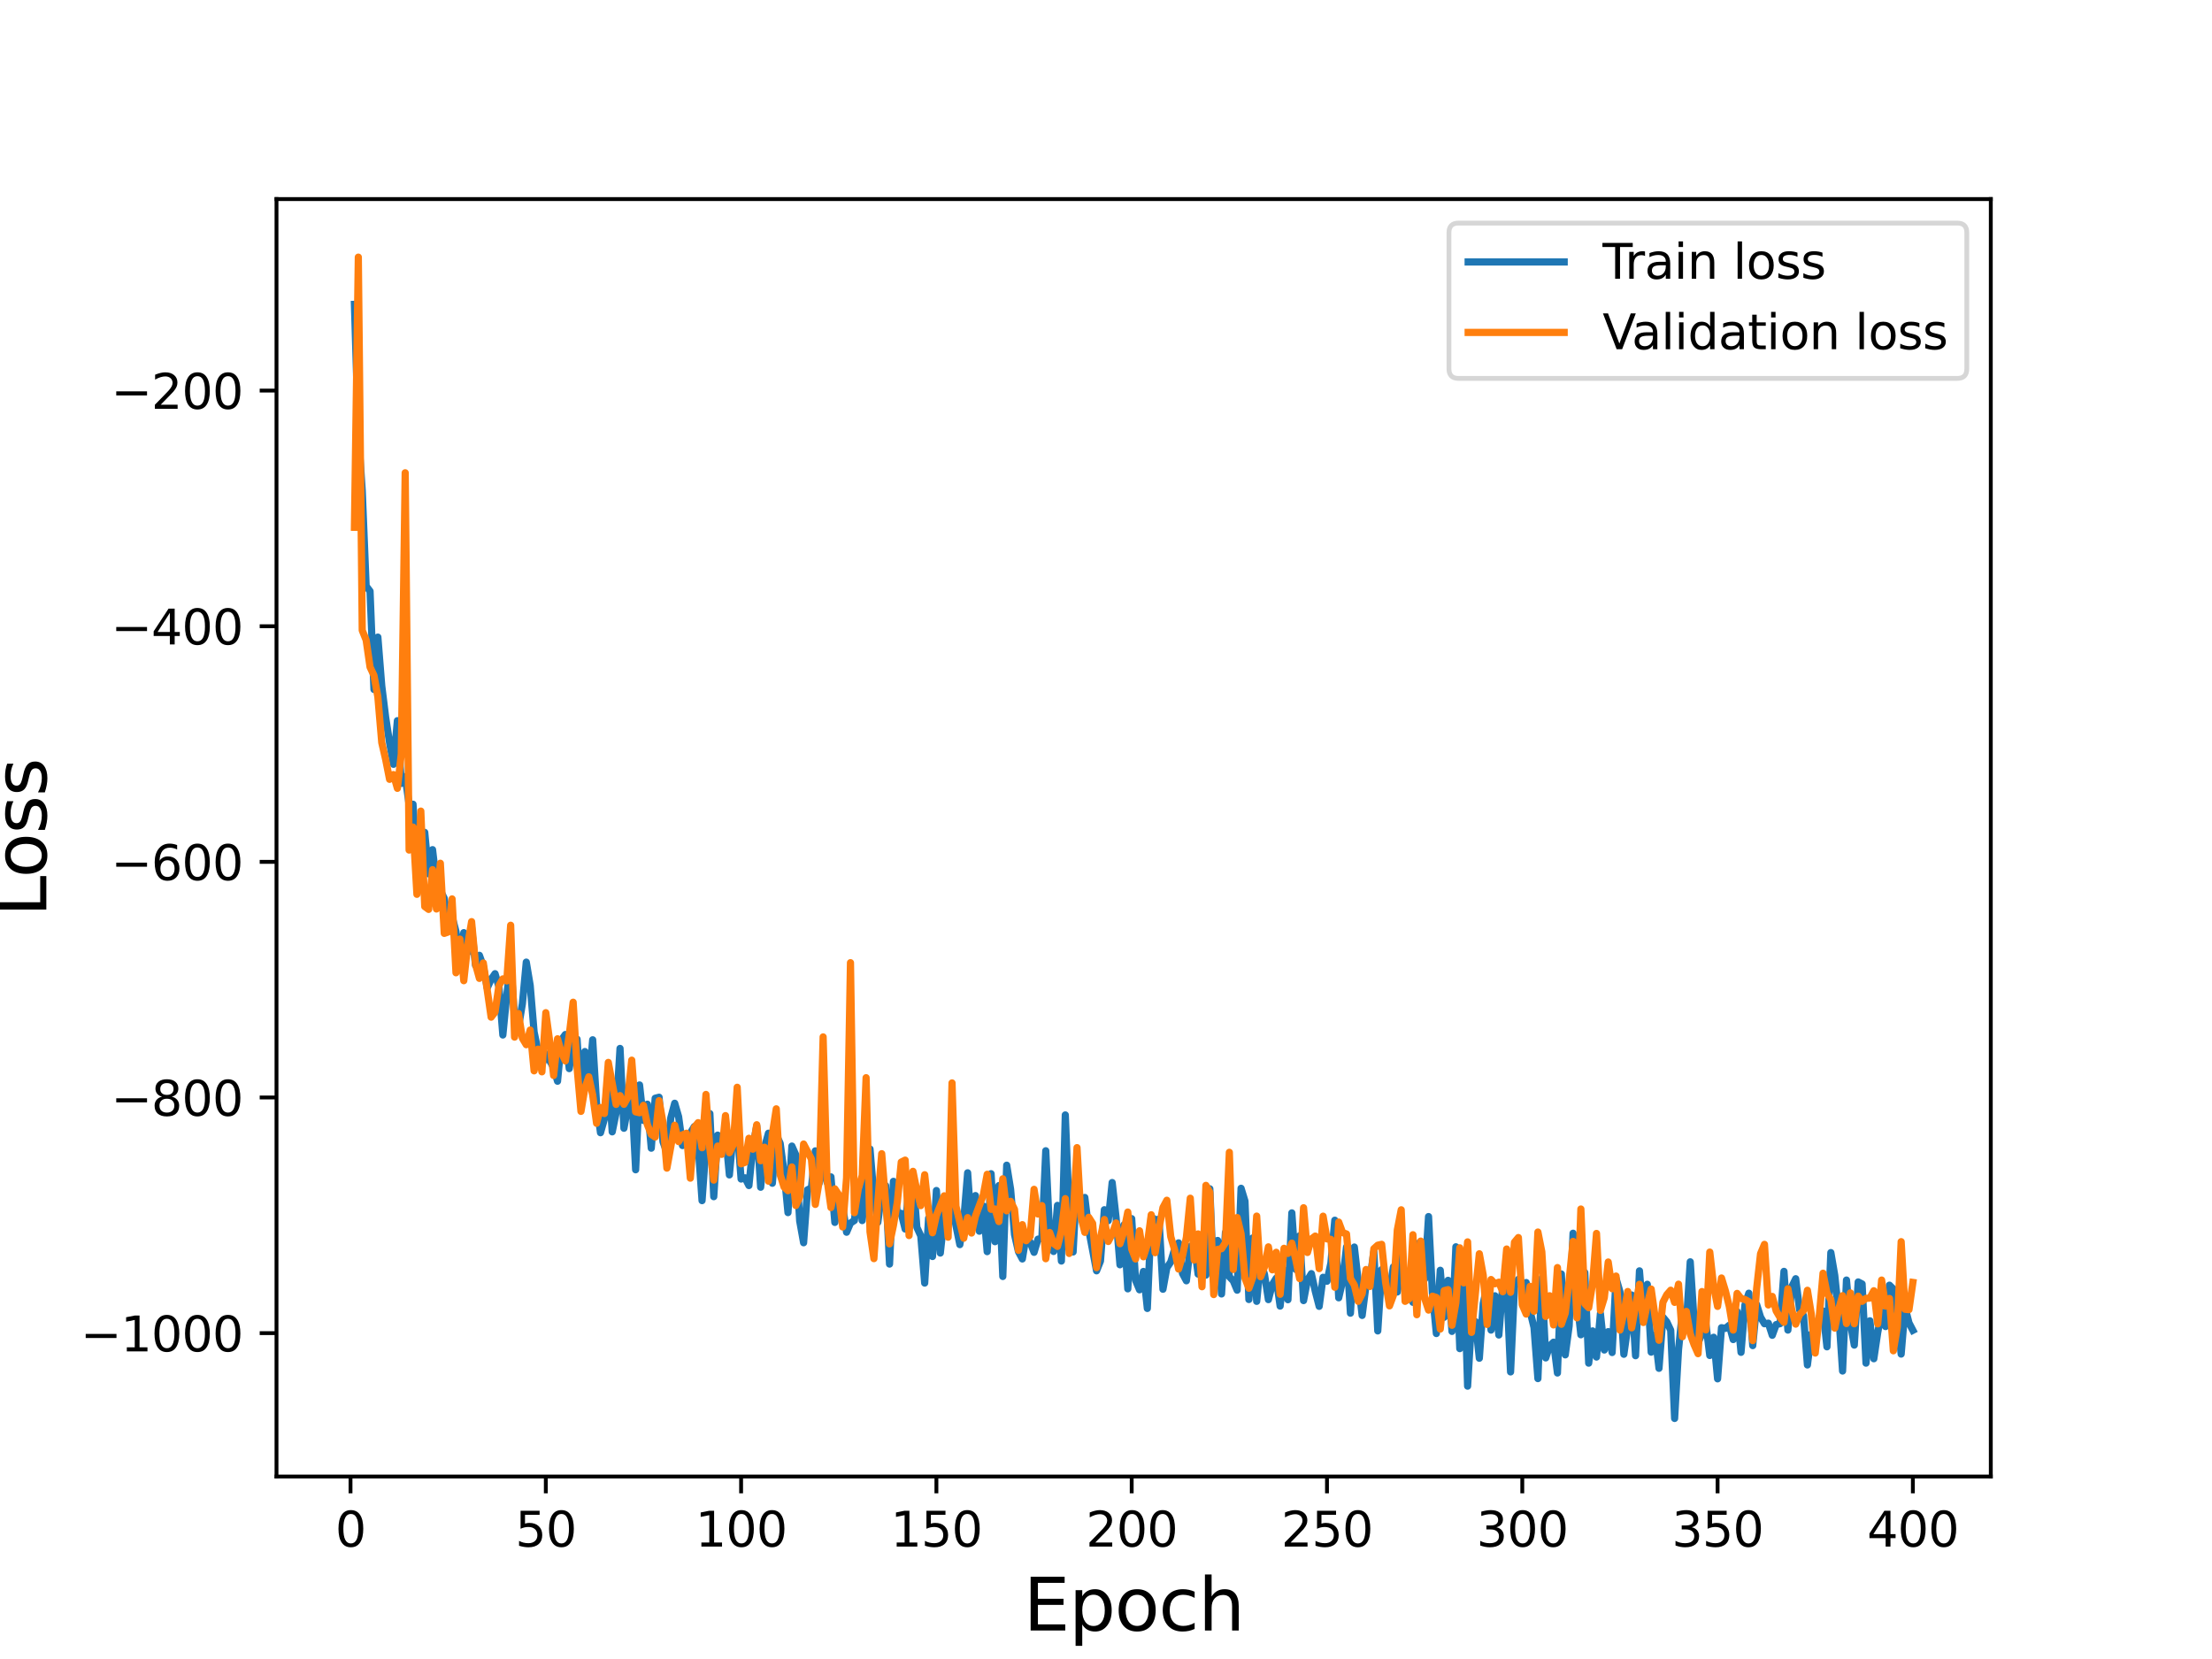<?xml version="1.0" encoding="utf-8" standalone="no"?>
<!DOCTYPE svg PUBLIC "-//W3C//DTD SVG 1.1//EN"
  "http://www.w3.org/Graphics/SVG/1.1/DTD/svg11.dtd">
<svg height="345.6pt" version="1.1" viewBox="0 0 460.8 345.6" width="460.8pt" xmlns="http://www.w3.org/2000/svg" xmlns:xlink="http://www.w3.org/1999/xlink">
 <defs>
  <style type="text/css">*{stroke-linecap:butt;stroke-linejoin:round;}</style>
 </defs>
 <g id="figure_1">
  <g id="patch_1">
   <path d="M 0 345.6 
L 460.8 345.6 
L 460.8 0 
L 0 0 
z
" style="fill:#ffffff;"/>
  </g>
  <g id="axes_1">
   <g id="patch_2">
    <path d="M 57.6 307.584 
L 414.72 307.584 
L 414.72 41.472 
L 57.6 41.472 
z
" style="fill:#ffffff;"/>
   </g>
   <g id="matplotlib.axis_1">
    <g id="xtick_1">
     <g id="line2d_1">
      <defs>
       <path d="M 0 0 
L 0 3.5 
" id="m77a948f4ef" style="stroke:#000000;stroke-width:0.8;"/>
      </defs>
      <g>
       <use style="stroke:#000000;stroke-width:0.8;" x="73.019" xlink:href="#m77a948f4ef" y="307.584"/>
      </g>
     </g>
     <g id="text_1">
      <!-- 0 -->
      <g transform="translate(69.838 322.182)scale(0.1 -0.1)">
       <defs>
        <path d="M 2034 4250 
Q 1547 4250 1301 3770 
Q 1056 3291 1056 2328 
Q 1056 1369 1301 889 
Q 1547 409 2034 409 
Q 2525 409 2770 889 
Q 3016 1369 3016 2328 
Q 3016 3291 2770 3770 
Q 2525 4250 2034 4250 
z
M 2034 4750 
Q 2819 4750 3233 4129 
Q 3647 3509 3647 2328 
Q 3647 1150 3233 529 
Q 2819 -91 2034 -91 
Q 1250 -91 836 529 
Q 422 1150 422 2328 
Q 422 3509 836 4129 
Q 1250 4750 2034 4750 
z
" id="DejaVuSans-30" transform="scale(0.016)"/>
       </defs>
       <use xlink:href="#DejaVuSans-30"/>
      </g>
     </g>
    </g>
    <g id="xtick_2">
     <g id="line2d_2">
      <g>
       <use style="stroke:#000000;stroke-width:0.8;" x="113.703" xlink:href="#m77a948f4ef" y="307.584"/>
      </g>
     </g>
     <g id="text_2">
      <!-- 50 -->
      <g transform="translate(107.34 322.182)scale(0.1 -0.1)">
       <defs>
        <path d="M 691 4666 
L 3169 4666 
L 3169 4134 
L 1269 4134 
L 1269 2991 
Q 1406 3038 1543 3061 
Q 1681 3084 1819 3084 
Q 2600 3084 3056 2656 
Q 3513 2228 3513 1497 
Q 3513 744 3044 326 
Q 2575 -91 1722 -91 
Q 1428 -91 1123 -41 
Q 819 9 494 109 
L 494 744 
Q 775 591 1075 516 
Q 1375 441 1709 441 
Q 2250 441 2565 725 
Q 2881 1009 2881 1497 
Q 2881 1984 2565 2268 
Q 2250 2553 1709 2553 
Q 1456 2553 1204 2497 
Q 953 2441 691 2322 
L 691 4666 
z
" id="DejaVuSans-35" transform="scale(0.016)"/>
       </defs>
       <use xlink:href="#DejaVuSans-35"/>
       <use x="63.623" xlink:href="#DejaVuSans-30"/>
      </g>
     </g>
    </g>
    <g id="xtick_3">
     <g id="line2d_3">
      <g>
       <use style="stroke:#000000;stroke-width:0.8;" x="154.386" xlink:href="#m77a948f4ef" y="307.584"/>
      </g>
     </g>
     <g id="text_3">
      <!-- 100 -->
      <g transform="translate(144.842 322.182)scale(0.1 -0.1)">
       <defs>
        <path d="M 794 531 
L 1825 531 
L 1825 4091 
L 703 3866 
L 703 4441 
L 1819 4666 
L 2450 4666 
L 2450 531 
L 3481 531 
L 3481 0 
L 794 0 
L 794 531 
z
" id="DejaVuSans-31" transform="scale(0.016)"/>
       </defs>
       <use xlink:href="#DejaVuSans-31"/>
       <use x="63.623" xlink:href="#DejaVuSans-30"/>
       <use x="127.246" xlink:href="#DejaVuSans-30"/>
      </g>
     </g>
    </g>
    <g id="xtick_4">
     <g id="line2d_4">
      <g>
       <use style="stroke:#000000;stroke-width:0.8;" x="195.07" xlink:href="#m77a948f4ef" y="307.584"/>
      </g>
     </g>
     <g id="text_4">
      <!-- 150 -->
      <g transform="translate(185.526 322.182)scale(0.1 -0.1)">
       <use xlink:href="#DejaVuSans-31"/>
       <use x="63.623" xlink:href="#DejaVuSans-35"/>
       <use x="127.246" xlink:href="#DejaVuSans-30"/>
      </g>
     </g>
    </g>
    <g id="xtick_5">
     <g id="line2d_5">
      <g>
       <use style="stroke:#000000;stroke-width:0.8;" x="235.753" xlink:href="#m77a948f4ef" y="307.584"/>
      </g>
     </g>
     <g id="text_5">
      <!-- 200 -->
      <g transform="translate(226.209 322.182)scale(0.1 -0.1)">
       <defs>
        <path d="M 1228 531 
L 3431 531 
L 3431 0 
L 469 0 
L 469 531 
Q 828 903 1448 1529 
Q 2069 2156 2228 2338 
Q 2531 2678 2651 2914 
Q 2772 3150 2772 3378 
Q 2772 3750 2511 3984 
Q 2250 4219 1831 4219 
Q 1534 4219 1204 4116 
Q 875 4013 500 3803 
L 500 4441 
Q 881 4594 1212 4672 
Q 1544 4750 1819 4750 
Q 2544 4750 2975 4387 
Q 3406 4025 3406 3419 
Q 3406 3131 3298 2873 
Q 3191 2616 2906 2266 
Q 2828 2175 2409 1742 
Q 1991 1309 1228 531 
z
" id="DejaVuSans-32" transform="scale(0.016)"/>
       </defs>
       <use xlink:href="#DejaVuSans-32"/>
       <use x="63.623" xlink:href="#DejaVuSans-30"/>
       <use x="127.246" xlink:href="#DejaVuSans-30"/>
      </g>
     </g>
    </g>
    <g id="xtick_6">
     <g id="line2d_6">
      <g>
       <use style="stroke:#000000;stroke-width:0.8;" x="276.437" xlink:href="#m77a948f4ef" y="307.584"/>
      </g>
     </g>
     <g id="text_6">
      <!-- 250 -->
      <g transform="translate(266.893 322.182)scale(0.1 -0.1)">
       <use xlink:href="#DejaVuSans-32"/>
       <use x="63.623" xlink:href="#DejaVuSans-35"/>
       <use x="127.246" xlink:href="#DejaVuSans-30"/>
      </g>
     </g>
    </g>
    <g id="xtick_7">
     <g id="line2d_7">
      <g>
       <use style="stroke:#000000;stroke-width:0.8;" x="317.12" xlink:href="#m77a948f4ef" y="307.584"/>
      </g>
     </g>
     <g id="text_7">
      <!-- 300 -->
      <g transform="translate(307.576 322.182)scale(0.1 -0.1)">
       <defs>
        <path d="M 2597 2516 
Q 3050 2419 3304 2112 
Q 3559 1806 3559 1356 
Q 3559 666 3084 287 
Q 2609 -91 1734 -91 
Q 1441 -91 1130 -33 
Q 819 25 488 141 
L 488 750 
Q 750 597 1062 519 
Q 1375 441 1716 441 
Q 2309 441 2620 675 
Q 2931 909 2931 1356 
Q 2931 1769 2642 2001 
Q 2353 2234 1838 2234 
L 1294 2234 
L 1294 2753 
L 1863 2753 
Q 2328 2753 2575 2939 
Q 2822 3125 2822 3475 
Q 2822 3834 2567 4026 
Q 2313 4219 1838 4219 
Q 1578 4219 1281 4162 
Q 984 4106 628 3988 
L 628 4550 
Q 988 4650 1302 4700 
Q 1616 4750 1894 4750 
Q 2613 4750 3031 4423 
Q 3450 4097 3450 3541 
Q 3450 3153 3228 2886 
Q 3006 2619 2597 2516 
z
" id="DejaVuSans-33" transform="scale(0.016)"/>
       </defs>
       <use xlink:href="#DejaVuSans-33"/>
       <use x="63.623" xlink:href="#DejaVuSans-30"/>
       <use x="127.246" xlink:href="#DejaVuSans-30"/>
      </g>
     </g>
    </g>
    <g id="xtick_8">
     <g id="line2d_8">
      <g>
       <use style="stroke:#000000;stroke-width:0.8;" x="357.804" xlink:href="#m77a948f4ef" y="307.584"/>
      </g>
     </g>
     <g id="text_8">
      <!-- 350 -->
      <g transform="translate(348.26 322.182)scale(0.1 -0.1)">
       <use xlink:href="#DejaVuSans-33"/>
       <use x="63.623" xlink:href="#DejaVuSans-35"/>
       <use x="127.246" xlink:href="#DejaVuSans-30"/>
      </g>
     </g>
    </g>
    <g id="xtick_9">
     <g id="line2d_9">
      <g>
       <use style="stroke:#000000;stroke-width:0.8;" x="398.487" xlink:href="#m77a948f4ef" y="307.584"/>
      </g>
     </g>
     <g id="text_9">
      <!-- 400 -->
      <g transform="translate(388.944 322.182)scale(0.1 -0.1)">
       <defs>
        <path d="M 2419 4116 
L 825 1625 
L 2419 1625 
L 2419 4116 
z
M 2253 4666 
L 3047 4666 
L 3047 1625 
L 3713 1625 
L 3713 1100 
L 3047 1100 
L 3047 0 
L 2419 0 
L 2419 1100 
L 313 1100 
L 313 1709 
L 2253 4666 
z
" id="DejaVuSans-34" transform="scale(0.016)"/>
       </defs>
       <use xlink:href="#DejaVuSans-34"/>
       <use x="63.623" xlink:href="#DejaVuSans-30"/>
       <use x="127.246" xlink:href="#DejaVuSans-30"/>
      </g>
     </g>
    </g>
    <g id="text_10">
     <!-- Epoch -->
     <g transform="translate(213.194 339.66)scale(0.15 -0.15)">
      <defs>
       <path d="M 628 4666 
L 3578 4666 
L 3578 4134 
L 1259 4134 
L 1259 2753 
L 3481 2753 
L 3481 2222 
L 1259 2222 
L 1259 531 
L 3634 531 
L 3634 0 
L 628 0 
L 628 4666 
z
" id="DejaVuSans-45" transform="scale(0.016)"/>
       <path d="M 1159 525 
L 1159 -1331 
L 581 -1331 
L 581 3500 
L 1159 3500 
L 1159 2969 
Q 1341 3281 1617 3432 
Q 1894 3584 2278 3584 
Q 2916 3584 3314 3078 
Q 3713 2572 3713 1747 
Q 3713 922 3314 415 
Q 2916 -91 2278 -91 
Q 1894 -91 1617 61 
Q 1341 213 1159 525 
z
M 3116 1747 
Q 3116 2381 2855 2742 
Q 2594 3103 2138 3103 
Q 1681 3103 1420 2742 
Q 1159 2381 1159 1747 
Q 1159 1113 1420 752 
Q 1681 391 2138 391 
Q 2594 391 2855 752 
Q 3116 1113 3116 1747 
z
" id="DejaVuSans-70" transform="scale(0.016)"/>
       <path d="M 1959 3097 
Q 1497 3097 1228 2736 
Q 959 2375 959 1747 
Q 959 1119 1226 758 
Q 1494 397 1959 397 
Q 2419 397 2687 759 
Q 2956 1122 2956 1747 
Q 2956 2369 2687 2733 
Q 2419 3097 1959 3097 
z
M 1959 3584 
Q 2709 3584 3137 3096 
Q 3566 2609 3566 1747 
Q 3566 888 3137 398 
Q 2709 -91 1959 -91 
Q 1206 -91 779 398 
Q 353 888 353 1747 
Q 353 2609 779 3096 
Q 1206 3584 1959 3584 
z
" id="DejaVuSans-6f" transform="scale(0.016)"/>
       <path d="M 3122 3366 
L 3122 2828 
Q 2878 2963 2633 3030 
Q 2388 3097 2138 3097 
Q 1578 3097 1268 2742 
Q 959 2388 959 1747 
Q 959 1106 1268 751 
Q 1578 397 2138 397 
Q 2388 397 2633 464 
Q 2878 531 3122 666 
L 3122 134 
Q 2881 22 2623 -34 
Q 2366 -91 2075 -91 
Q 1284 -91 818 406 
Q 353 903 353 1747 
Q 353 2603 823 3093 
Q 1294 3584 2113 3584 
Q 2378 3584 2631 3529 
Q 2884 3475 3122 3366 
z
" id="DejaVuSans-63" transform="scale(0.016)"/>
       <path d="M 3513 2113 
L 3513 0 
L 2938 0 
L 2938 2094 
Q 2938 2591 2744 2837 
Q 2550 3084 2163 3084 
Q 1697 3084 1428 2787 
Q 1159 2491 1159 1978 
L 1159 0 
L 581 0 
L 581 4863 
L 1159 4863 
L 1159 2956 
Q 1366 3272 1645 3428 
Q 1925 3584 2291 3584 
Q 2894 3584 3203 3211 
Q 3513 2838 3513 2113 
z
" id="DejaVuSans-68" transform="scale(0.016)"/>
      </defs>
      <use xlink:href="#DejaVuSans-45"/>
      <use x="63.184" xlink:href="#DejaVuSans-70"/>
      <use x="126.66" xlink:href="#DejaVuSans-6f"/>
      <use x="187.842" xlink:href="#DejaVuSans-63"/>
      <use x="242.822" xlink:href="#DejaVuSans-68"/>
     </g>
    </g>
   </g>
   <g id="matplotlib.axis_2">
    <g id="ytick_1">
     <g id="line2d_10">
      <defs>
       <path d="M 0 0 
L -3.5 0 
" id="md10f2a4529" style="stroke:#000000;stroke-width:0.8;"/>
      </defs>
      <g>
       <use style="stroke:#000000;stroke-width:0.8;" x="57.6" xlink:href="#md10f2a4529" y="277.717"/>
      </g>
     </g>
     <g id="text_11">
      <!-- −1000 -->
      <g transform="translate(16.77 281.516)scale(0.1 -0.1)">
       <defs>
        <path d="M 678 2272 
L 4684 2272 
L 4684 1741 
L 678 1741 
L 678 2272 
z
" id="DejaVuSans-2212" transform="scale(0.016)"/>
       </defs>
       <use xlink:href="#DejaVuSans-2212"/>
       <use x="83.789" xlink:href="#DejaVuSans-31"/>
       <use x="147.412" xlink:href="#DejaVuSans-30"/>
       <use x="211.035" xlink:href="#DejaVuSans-30"/>
       <use x="274.658" xlink:href="#DejaVuSans-30"/>
      </g>
     </g>
    </g>
    <g id="ytick_2">
     <g id="line2d_11">
      <g>
       <use style="stroke:#000000;stroke-width:0.8;" x="57.6" xlink:href="#md10f2a4529" y="228.628"/>
      </g>
     </g>
     <g id="text_12">
      <!-- −800 -->
      <g transform="translate(23.133 232.427)scale(0.1 -0.1)">
       <defs>
        <path d="M 2034 2216 
Q 1584 2216 1326 1975 
Q 1069 1734 1069 1313 
Q 1069 891 1326 650 
Q 1584 409 2034 409 
Q 2484 409 2743 651 
Q 3003 894 3003 1313 
Q 3003 1734 2745 1975 
Q 2488 2216 2034 2216 
z
M 1403 2484 
Q 997 2584 770 2862 
Q 544 3141 544 3541 
Q 544 4100 942 4425 
Q 1341 4750 2034 4750 
Q 2731 4750 3128 4425 
Q 3525 4100 3525 3541 
Q 3525 3141 3298 2862 
Q 3072 2584 2669 2484 
Q 3125 2378 3379 2068 
Q 3634 1759 3634 1313 
Q 3634 634 3220 271 
Q 2806 -91 2034 -91 
Q 1263 -91 848 271 
Q 434 634 434 1313 
Q 434 1759 690 2068 
Q 947 2378 1403 2484 
z
M 1172 3481 
Q 1172 3119 1398 2916 
Q 1625 2713 2034 2713 
Q 2441 2713 2670 2916 
Q 2900 3119 2900 3481 
Q 2900 3844 2670 4047 
Q 2441 4250 2034 4250 
Q 1625 4250 1398 4047 
Q 1172 3844 1172 3481 
z
" id="DejaVuSans-38" transform="scale(0.016)"/>
       </defs>
       <use xlink:href="#DejaVuSans-2212"/>
       <use x="83.789" xlink:href="#DejaVuSans-38"/>
       <use x="147.412" xlink:href="#DejaVuSans-30"/>
       <use x="211.035" xlink:href="#DejaVuSans-30"/>
      </g>
     </g>
    </g>
    <g id="ytick_3">
     <g id="line2d_12">
      <g>
       <use style="stroke:#000000;stroke-width:0.8;" x="57.6" xlink:href="#md10f2a4529" y="179.54"/>
      </g>
     </g>
     <g id="text_13">
      <!-- −600 -->
      <g transform="translate(23.133 183.339)scale(0.1 -0.1)">
       <defs>
        <path d="M 2113 2584 
Q 1688 2584 1439 2293 
Q 1191 2003 1191 1497 
Q 1191 994 1439 701 
Q 1688 409 2113 409 
Q 2538 409 2786 701 
Q 3034 994 3034 1497 
Q 3034 2003 2786 2293 
Q 2538 2584 2113 2584 
z
M 3366 4563 
L 3366 3988 
Q 3128 4100 2886 4159 
Q 2644 4219 2406 4219 
Q 1781 4219 1451 3797 
Q 1122 3375 1075 2522 
Q 1259 2794 1537 2939 
Q 1816 3084 2150 3084 
Q 2853 3084 3261 2657 
Q 3669 2231 3669 1497 
Q 3669 778 3244 343 
Q 2819 -91 2113 -91 
Q 1303 -91 875 529 
Q 447 1150 447 2328 
Q 447 3434 972 4092 
Q 1497 4750 2381 4750 
Q 2619 4750 2861 4703 
Q 3103 4656 3366 4563 
z
" id="DejaVuSans-36" transform="scale(0.016)"/>
       </defs>
       <use xlink:href="#DejaVuSans-2212"/>
       <use x="83.789" xlink:href="#DejaVuSans-36"/>
       <use x="147.412" xlink:href="#DejaVuSans-30"/>
       <use x="211.035" xlink:href="#DejaVuSans-30"/>
      </g>
     </g>
    </g>
    <g id="ytick_4">
     <g id="line2d_13">
      <g>
       <use style="stroke:#000000;stroke-width:0.8;" x="57.6" xlink:href="#md10f2a4529" y="130.451"/>
      </g>
     </g>
     <g id="text_14">
      <!-- −400 -->
      <g transform="translate(23.133 134.25)scale(0.1 -0.1)">
       <use xlink:href="#DejaVuSans-2212"/>
       <use x="83.789" xlink:href="#DejaVuSans-34"/>
       <use x="147.412" xlink:href="#DejaVuSans-30"/>
       <use x="211.035" xlink:href="#DejaVuSans-30"/>
      </g>
     </g>
    </g>
    <g id="ytick_5">
     <g id="line2d_14">
      <g>
       <use style="stroke:#000000;stroke-width:0.8;" x="57.6" xlink:href="#md10f2a4529" y="81.362"/>
      </g>
     </g>
     <g id="text_15">
      <!-- −200 -->
      <g transform="translate(23.133 85.162)scale(0.1 -0.1)">
       <use xlink:href="#DejaVuSans-2212"/>
       <use x="83.789" xlink:href="#DejaVuSans-32"/>
       <use x="147.412" xlink:href="#DejaVuSans-30"/>
       <use x="211.035" xlink:href="#DejaVuSans-30"/>
      </g>
     </g>
    </g>
    <g id="text_16">
     <!-- Loss -->
     <g transform="translate(9.651 190.979)rotate(-90)scale(0.15 -0.15)">
      <defs>
       <path d="M 628 4666 
L 1259 4666 
L 1259 531 
L 3531 531 
L 3531 0 
L 628 0 
L 628 4666 
z
" id="DejaVuSans-4c" transform="scale(0.016)"/>
       <path d="M 2834 3397 
L 2834 2853 
Q 2591 2978 2328 3040 
Q 2066 3103 1784 3103 
Q 1356 3103 1142 2972 
Q 928 2841 928 2578 
Q 928 2378 1081 2264 
Q 1234 2150 1697 2047 
L 1894 2003 
Q 2506 1872 2764 1633 
Q 3022 1394 3022 966 
Q 3022 478 2636 193 
Q 2250 -91 1575 -91 
Q 1294 -91 989 -36 
Q 684 19 347 128 
L 347 722 
Q 666 556 975 473 
Q 1284 391 1588 391 
Q 1994 391 2212 530 
Q 2431 669 2431 922 
Q 2431 1156 2273 1281 
Q 2116 1406 1581 1522 
L 1381 1569 
Q 847 1681 609 1914 
Q 372 2147 372 2553 
Q 372 3047 722 3315 
Q 1072 3584 1716 3584 
Q 2034 3584 2315 3537 
Q 2597 3491 2834 3397 
z
" id="DejaVuSans-73" transform="scale(0.016)"/>
      </defs>
      <use xlink:href="#DejaVuSans-4c"/>
      <use x="53.963" xlink:href="#DejaVuSans-6f"/>
      <use x="115.145" xlink:href="#DejaVuSans-73"/>
      <use x="167.244" xlink:href="#DejaVuSans-73"/>
     </g>
    </g>
   </g>
   <g id="line2d_15">
    <path clip-path="url(#pc7952010a5)" d="M 73.833 63.406 
L 74.646 90.185 
L 75.46 102.198 
L 76.274 122.088 
L 77.087 123.159 
L 77.901 143.622 
L 78.715 132.724 
L 79.528 142.885 
L 80.342 149.434 
L 81.156 154.723 
L 81.969 159.225 
L 82.783 150.13 
L 83.597 163.198 
L 84.41 161.785 
L 85.224 167.596 
L 86.038 167.533 
L 86.851 180.62 
L 87.665 183.443 
L 88.479 173.398 
L 89.292 182.037 
L 90.106 176.999 
L 90.92 183.906 
L 92.547 187.143 
L 93.361 191.774 
L 94.174 190.915 
L 94.988 194.059 
L 95.802 200 
L 96.616 194.288 
L 97.429 198.428 
L 98.243 193.224 
L 99.057 201.09 
L 99.87 199.015 
L 100.684 201.312 
L 101.498 205.816 
L 102.311 204.028 
L 103.125 202.837 
L 103.939 205.578 
L 104.752 215.608 
L 105.566 207.356 
L 106.38 200.491 
L 107.193 211.994 
L 108.007 214.011 
L 108.821 209.114 
L 109.634 200.429 
L 110.448 205.282 
L 111.262 214.976 
L 112.075 218.889 
L 112.889 221.876 
L 113.703 219.539 
L 115.33 222.397 
L 116.144 225.238 
L 116.957 216.625 
L 117.771 215.508 
L 118.585 222.61 
L 119.398 216.796 
L 120.212 216.483 
L 121.026 229.297 
L 121.839 219.055 
L 122.653 225.858 
L 123.467 216.605 
L 124.28 229.965 
L 125.094 235.966 
L 125.908 233.105 
L 126.721 223.087 
L 127.535 235.785 
L 128.349 231.808 
L 129.162 218.406 
L 129.976 235.037 
L 130.79 230.58 
L 131.603 228.051 
L 132.417 243.683 
L 133.231 226.017 
L 134.044 233.411 
L 134.858 230.028 
L 135.672 239.191 
L 136.485 228.784 
L 137.299 228.575 
L 138.113 237.838 
L 138.926 240.123 
L 139.74 232.857 
L 140.554 229.826 
L 141.367 232.637 
L 142.181 238.636 
L 142.995 236.602 
L 143.808 236.032 
L 144.622 234.696 
L 145.436 238.531 
L 146.249 250.113 
L 147.063 238.832 
L 147.877 231.984 
L 148.69 249.289 
L 149.504 236.472 
L 150.318 238.547 
L 151.131 236.178 
L 151.945 244.758 
L 152.759 235.938 
L 153.572 235.109 
L 154.386 245.612 
L 155.2 245.363 
L 156.013 246.97 
L 156.827 238.915 
L 157.641 234.556 
L 158.454 247.325 
L 159.268 239.024 
L 160.082 236.071 
L 160.895 246.493 
L 161.709 236.396 
L 162.523 238.182 
L 163.336 244.148 
L 164.15 252.609 
L 164.964 238.746 
L 165.777 240.578 
L 166.591 254.356 
L 167.405 258.888 
L 168.219 247.852 
L 169.032 247.476 
L 169.846 239.748 
L 170.66 246.462 
L 171.473 240.576 
L 172.287 246.297 
L 173.101 245.164 
L 173.914 254.654 
L 174.728 250.337 
L 175.542 251.299 
L 176.355 256.695 
L 177.169 254.786 
L 177.983 254.256 
L 178.796 247.09 
L 179.61 254.265 
L 181.237 239.359 
L 182.051 249.129 
L 182.865 254.635 
L 183.678 248.479 
L 184.492 246.981 
L 185.306 263.33 
L 186.119 246.095 
L 186.933 252.632 
L 187.747 252.772 
L 188.56 256.032 
L 189.374 246.918 
L 190.188 245.27 
L 191.001 255.68 
L 191.815 257.447 
L 192.629 267.287 
L 193.442 253.758 
L 194.256 261.753 
L 195.07 248.003 
L 195.883 261.034 
L 196.697 253.514 
L 197.511 249.036 
L 198.324 250.174 
L 199.138 255.297 
L 199.952 259.277 
L 200.765 254.164 
L 201.579 244.314 
L 202.393 256.198 
L 203.206 249.062 
L 204.02 256.485 
L 204.834 251.235 
L 205.647 260.738 
L 206.461 244.504 
L 207.275 258.668 
L 208.088 246.977 
L 208.902 265.914 
L 209.716 242.731 
L 210.529 247.753 
L 211.343 257.192 
L 212.157 260.732 
L 212.97 262.262 
L 213.784 257.362 
L 214.598 258.768 
L 215.411 260.883 
L 216.225 258.142 
L 217.039 258.012 
L 217.852 239.724 
L 218.666 257.348 
L 219.48 260.703 
L 220.293 251.104 
L 221.107 262.698 
L 221.921 232.261 
L 222.734 252.589 
L 223.548 260.804 
L 224.362 245.209 
L 225.175 252.507 
L 225.989 249.45 
L 226.803 256.216 
L 228.43 264.735 
L 229.244 262.713 
L 230.057 252.009 
L 230.871 254.289 
L 231.685 246.343 
L 232.498 253.622 
L 233.312 263.478 
L 234.126 255.172 
L 234.939 268.49 
L 235.753 253.869 
L 236.567 266.742 
L 237.381 268.688 
L 238.194 264.868 
L 239.008 272.573 
L 239.822 253.481 
L 240.635 254.104 
L 241.449 254.008 
L 242.263 268.576 
L 243.076 264.097 
L 243.89 262.885 
L 244.704 260.181 
L 245.517 258.911 
L 246.331 265.28 
L 247.145 266.814 
L 247.958 259.653 
L 248.772 259.25 
L 249.586 265.421 
L 250.399 262.093 
L 251.213 265.633 
L 252.027 247.648 
L 252.84 266.921 
L 253.654 258.409 
L 254.468 269.556 
L 255.281 256.733 
L 256.095 265.964 
L 256.909 266.817 
L 257.722 268.771 
L 258.536 247.543 
L 259.35 250.213 
L 260.163 270.711 
L 260.977 257.882 
L 261.791 271.095 
L 262.604 262.721 
L 263.418 265.489 
L 264.232 270.737 
L 265.045 267.596 
L 265.859 266.268 
L 266.673 272.084 
L 267.486 264.597 
L 268.3 270.754 
L 269.114 252.666 
L 269.927 264.437 
L 270.741 257.44 
L 271.555 270.936 
L 272.368 266.68 
L 273.182 265.324 
L 273.996 269 
L 274.809 272.138 
L 275.623 266.084 
L 276.437 266.906 
L 277.25 263.108 
L 278.064 254.193 
L 278.878 270.358 
L 279.691 266.86 
L 280.505 259.758 
L 281.319 273.56 
L 282.132 259.781 
L 283.76 274.028 
L 284.573 267.723 
L 285.387 266.557 
L 286.201 260.698 
L 287.014 277.255 
L 287.828 264.473 
L 288.642 266.446 
L 289.455 268.925 
L 290.269 263.919 
L 291.083 269.143 
L 291.896 260.092 
L 292.71 269.234 
L 293.524 266.374 
L 294.337 271.299 
L 295.151 259.069 
L 295.965 261.153 
L 296.778 266.467 
L 297.592 253.432 
L 298.406 269.475 
L 299.219 277.798 
L 300.033 264.621 
L 300.847 274.416 
L 301.66 266.717 
L 302.474 277.355 
L 303.288 259.731 
L 304.101 280.943 
L 304.915 262.709 
L 305.729 288.76 
L 306.543 275.155 
L 307.356 275.297 
L 308.17 282.95 
L 308.984 271.54 
L 309.797 267.773 
L 310.611 277.082 
L 311.425 269.938 
L 312.238 278.107 
L 313.052 267.769 
L 313.866 267.661 
L 314.679 285.796 
L 315.493 268.093 
L 316.307 266.508 
L 317.12 267.699 
L 317.934 267.177 
L 318.748 273.188 
L 319.561 276.542 
L 320.375 287.185 
L 321.189 266.311 
L 322.002 282.877 
L 322.816 280.392 
L 323.63 279.602 
L 324.443 286.02 
L 325.257 265.393 
L 326.071 282.242 
L 326.884 276.191 
L 327.698 256.905 
L 328.512 270.616 
L 329.325 278.061 
L 330.139 265.089 
L 330.953 283.972 
L 331.766 277.251 
L 332.58 282.696 
L 333.394 273.63 
L 334.207 281.232 
L 335.021 277.403 
L 335.835 281.755 
L 336.648 266.304 
L 337.462 269.083 
L 338.276 282.118 
L 339.089 276.48 
L 339.903 269.767 
L 340.717 282.42 
L 341.53 264.742 
L 342.344 274.896 
L 343.158 267.538 
L 343.971 281.677 
L 344.785 278.075 
L 345.599 285.047 
L 346.412 274.383 
L 347.226 275.367 
L 348.04 277.116 
L 348.853 295.488 
L 349.667 281.145 
L 350.481 273.2 
L 351.294 275.837 
L 352.108 262.858 
L 352.922 275.387 
L 353.735 279.787 
L 355.363 275.793 
L 356.176 282.372 
L 356.99 278.577 
L 357.804 287.235 
L 358.617 276.582 
L 359.431 276.724 
L 360.245 276.07 
L 361.058 279.056 
L 361.872 273.209 
L 362.686 281.715 
L 363.499 271.839 
L 364.313 269.395 
L 365.127 280.315 
L 365.94 271.762 
L 366.754 274.38 
L 367.568 275.759 
L 368.381 275.643 
L 369.195 278.164 
L 370.009 275.935 
L 370.822 275.744 
L 371.636 264.847 
L 372.45 277.081 
L 373.263 268.062 
L 374.077 266.381 
L 374.891 272.89 
L 375.704 274.045 
L 376.518 284.347 
L 377.332 277.898 
L 378.146 278.412 
L 378.959 274.44 
L 379.773 273.102 
L 380.587 280.567 
L 381.4 260.938 
L 382.214 265.687 
L 383.028 273.501 
L 383.841 285.61 
L 384.655 266.658 
L 385.469 275.593 
L 386.282 280.209 
L 387.096 267.052 
L 387.91 267.47 
L 388.723 283.968 
L 389.537 275.144 
L 390.351 283.049 
L 391.164 277.585 
L 391.978 273.324 
L 392.792 276.343 
L 393.605 267.721 
L 394.419 268.525 
L 395.233 273.501 
L 396.046 282.078 
L 396.86 272.353 
L 397.674 275.575 
L 398.487 277.127 
L 398.487 277.127 
" style="fill:none;stroke:#1f77b4;stroke-linecap:square;stroke-width:1.5;"/>
   </g>
   <g id="line2d_16">
    <path clip-path="url(#pc7952010a5)" d="M 73.833 109.844 
L 74.646 53.568 
L 75.46 131.318 
L 76.274 133.337 
L 77.087 138.965 
L 77.901 140.704 
L 78.715 145.173 
L 79.528 154.704 
L 80.342 158.231 
L 81.156 162.348 
L 81.969 161.357 
L 82.783 164.223 
L 83.597 157.071 
L 84.41 98.489 
L 85.224 177.084 
L 86.038 172.296 
L 86.851 186.303 
L 87.665 168.969 
L 88.479 188.84 
L 89.292 189.443 
L 90.106 181.17 
L 90.92 189.357 
L 91.733 179.832 
L 92.547 194.441 
L 93.361 194.154 
L 94.174 187.26 
L 94.988 202.647 
L 95.802 195.635 
L 96.616 204.298 
L 97.429 196.815 
L 98.243 191.992 
L 99.057 200.874 
L 99.87 203.818 
L 100.684 200.6 
L 102.311 211.894 
L 103.125 210.828 
L 103.939 205.304 
L 104.752 203.921 
L 105.566 204.341 
L 106.38 192.747 
L 107.193 216.047 
L 108.007 211.138 
L 108.821 216.277 
L 109.634 217.633 
L 110.448 214.578 
L 111.262 223.074 
L 112.075 218.561 
L 112.889 223.282 
L 113.703 210.962 
L 114.516 216.961 
L 115.33 224.04 
L 116.144 216.401 
L 116.957 219.33 
L 117.771 221.005 
L 118.585 215.584 
L 119.398 208.782 
L 120.212 222.374 
L 121.026 231.521 
L 121.839 226.675 
L 122.653 224.316 
L 123.467 228.113 
L 124.28 234.007 
L 125.094 230.722 
L 125.908 231.963 
L 126.721 221.319 
L 128.349 230.062 
L 129.162 228.241 
L 129.976 230.046 
L 130.79 228.59 
L 131.603 220.853 
L 132.417 231.614 
L 133.231 231.8 
L 134.044 230.263 
L 134.858 234.284 
L 135.672 236.307 
L 136.485 236.866 
L 137.299 229.287 
L 138.113 233.853 
L 138.926 243.344 
L 140.554 234.408 
L 141.367 237.819 
L 142.181 236.417 
L 142.995 236.073 
L 143.808 245.438 
L 144.622 234.883 
L 145.436 233.868 
L 146.249 239.092 
L 147.063 227.992 
L 147.877 239.305 
L 148.69 245.837 
L 149.504 238.747 
L 150.318 240.48 
L 151.131 232.405 
L 151.945 240.122 
L 152.759 238.428 
L 153.572 226.496 
L 154.386 242.44 
L 155.2 242.147 
L 156.013 237.123 
L 156.827 239.402 
L 157.641 234.302 
L 158.454 241.798 
L 159.268 238.99 
L 160.082 246.055 
L 160.895 236.245 
L 161.709 230.99 
L 162.523 244.711 
L 163.336 247.285 
L 164.15 248.036 
L 164.964 243.104 
L 165.777 251.136 
L 166.591 249.379 
L 167.405 238.323 
L 169.032 241.442 
L 169.846 250.904 
L 170.66 246.089 
L 171.473 216.009 
L 172.287 245.734 
L 173.101 251.551 
L 173.914 247.662 
L 174.728 248.884 
L 175.542 255.6 
L 176.355 245.384 
L 177.169 200.546 
L 177.983 252.626 
L 178.796 247.688 
L 179.61 244.877 
L 180.424 224.504 
L 181.237 256.597 
L 182.051 262.199 
L 182.865 250.367 
L 183.678 240.336 
L 184.492 250.447 
L 185.306 259.118 
L 186.119 255.27 
L 186.933 250.434 
L 187.747 242.083 
L 188.56 241.674 
L 189.374 257.39 
L 190.188 244.008 
L 191.001 248.049 
L 191.815 251.157 
L 192.629 244.719 
L 193.442 252.251 
L 194.256 256.807 
L 195.07 253.165 
L 196.697 249.11 
L 197.511 257.733 
L 198.324 225.591 
L 199.138 251.267 
L 200.765 257.943 
L 201.579 253.654 
L 202.393 256.862 
L 203.206 253.318 
L 204.834 248.967 
L 205.647 244.63 
L 206.461 251.914 
L 207.275 251.855 
L 208.088 254.468 
L 208.902 245.566 
L 209.716 252.238 
L 210.529 250.266 
L 211.343 251.933 
L 212.157 260.465 
L 212.97 255.116 
L 213.784 258.466 
L 214.598 257.553 
L 215.411 247.758 
L 216.225 252.908 
L 217.039 251.152 
L 217.852 262.212 
L 218.666 256.748 
L 219.48 259.042 
L 220.293 259.645 
L 221.107 256.448 
L 221.921 249.705 
L 222.734 261.121 
L 223.548 253.728 
L 224.362 239.07 
L 225.175 253.457 
L 225.989 256.723 
L 226.803 253.588 
L 227.616 254.864 
L 228.43 264.072 
L 229.244 257.817 
L 230.057 254.051 
L 230.871 258.626 
L 231.685 257.063 
L 232.498 254.763 
L 233.312 259.089 
L 234.126 256.544 
L 234.939 252.488 
L 235.753 260.215 
L 236.567 262.266 
L 237.381 256.397 
L 238.194 261.809 
L 239.008 259.229 
L 239.822 253.054 
L 240.635 260.96 
L 241.449 255.875 
L 242.263 251.559 
L 243.076 250.035 
L 243.89 257.62 
L 244.704 260.416 
L 245.517 264.366 
L 246.331 261.621 
L 247.145 257.769 
L 247.958 249.61 
L 248.772 262.488 
L 249.586 257.046 
L 250.399 268.048 
L 251.213 246.935 
L 252.027 248.395 
L 252.84 269.684 
L 253.654 260.28 
L 254.468 260.127 
L 255.281 258.861 
L 256.095 240.043 
L 256.909 264.449 
L 257.722 253.637 
L 258.536 257.023 
L 259.35 266.272 
L 260.163 268.365 
L 260.977 266.08 
L 261.791 253.335 
L 262.604 265.964 
L 263.418 263.91 
L 264.232 259.742 
L 265.045 264.53 
L 265.859 260.876 
L 266.673 269.623 
L 267.486 260.044 
L 268.3 261.101 
L 269.114 258.973 
L 269.927 262.366 
L 270.741 266.357 
L 271.555 251.595 
L 272.368 260.915 
L 273.182 258.099 
L 273.996 257.498 
L 274.809 264.273 
L 275.623 253.353 
L 276.437 258.09 
L 277.25 258.185 
L 278.064 268.158 
L 278.878 254.579 
L 279.691 256.776 
L 280.505 257.064 
L 281.319 266.336 
L 282.132 267.7 
L 282.946 271.094 
L 283.76 269.514 
L 284.573 264.464 
L 285.387 267.993 
L 286.201 260.13 
L 287.014 259.399 
L 287.828 259.216 
L 288.642 267.075 
L 289.455 272.04 
L 290.269 269.83 
L 291.083 256.239 
L 291.896 252.024 
L 292.71 271.092 
L 293.524 270.587 
L 294.337 257.217 
L 295.151 273.884 
L 295.965 258.543 
L 296.778 270.451 
L 297.592 272.918 
L 298.406 270.023 
L 299.219 270.297 
L 300.033 276.865 
L 300.847 268.866 
L 301.66 268.663 
L 302.474 276.076 
L 303.288 271.345 
L 304.101 259.948 
L 304.915 267.248 
L 305.729 258.704 
L 306.543 277.556 
L 308.17 261.185 
L 308.984 265.654 
L 309.797 275.9 
L 310.611 266.546 
L 311.425 267.429 
L 312.238 267.105 
L 313.052 269.09 
L 313.866 260.193 
L 314.679 269.207 
L 315.493 258.78 
L 316.307 257.805 
L 317.12 271.835 
L 317.934 273.747 
L 318.748 267.964 
L 319.561 273.156 
L 320.375 256.654 
L 321.189 260.772 
L 322.002 274.242 
L 322.816 269.928 
L 323.63 276.01 
L 324.443 264.059 
L 325.257 275.864 
L 326.071 273.527 
L 326.884 266.654 
L 327.698 258.611 
L 328.512 274.541 
L 329.325 251.861 
L 330.139 271.588 
L 330.953 272.417 
L 331.766 267.332 
L 332.58 256.945 
L 333.394 272.986 
L 334.207 270.324 
L 335.021 262.9 
L 335.835 268.468 
L 336.648 265.827 
L 337.462 277.076 
L 338.276 273.579 
L 339.089 269.043 
L 339.903 276.611 
L 341.53 267.544 
L 342.344 275.501 
L 343.158 271.678 
L 343.971 268.538 
L 344.785 274.341 
L 345.599 279.202 
L 346.412 271.294 
L 347.226 269.707 
L 348.04 268.773 
L 348.853 271.308 
L 349.667 267.518 
L 350.481 278.459 
L 351.294 273.196 
L 352.108 277.889 
L 352.922 280.147 
L 353.735 281.995 
L 354.549 269.055 
L 355.363 277.038 
L 356.176 260.831 
L 356.99 268.033 
L 357.804 272.149 
L 358.617 266.227 
L 359.431 268.914 
L 360.245 272.169 
L 361.058 277.075 
L 361.872 269.437 
L 362.686 270.495 
L 363.499 270.714 
L 364.313 271.16 
L 365.127 279.276 
L 365.94 268.425 
L 366.754 261.167 
L 367.568 259.224 
L 368.381 271.845 
L 369.195 270.067 
L 370.009 273.093 
L 370.822 274.474 
L 371.636 275.463 
L 372.45 268.474 
L 373.263 272.871 
L 374.077 275.839 
L 374.891 273.826 
L 375.704 273.031 
L 376.518 268.788 
L 377.332 273.78 
L 378.146 281.866 
L 378.959 274.51 
L 379.773 265.234 
L 380.587 269.381 
L 381.4 270.743 
L 382.214 276.671 
L 383.028 272.738 
L 383.841 269.909 
L 384.655 275.714 
L 385.469 269.333 
L 386.282 275.759 
L 387.096 270.02 
L 387.91 271.093 
L 388.723 270.475 
L 389.537 270.413 
L 390.351 268.888 
L 391.164 275.789 
L 391.978 266.659 
L 392.792 272.072 
L 393.605 270.499 
L 394.419 281.394 
L 395.233 276.507 
L 396.046 258.663 
L 396.86 272.746 
L 397.674 272.826 
L 398.487 267.15 
L 398.487 267.15 
" style="fill:none;stroke:#ff7f0e;stroke-linecap:square;stroke-width:1.5;"/>
   </g>
   <g id="patch_3">
    <path d="M 57.6 307.584 
L 57.6 41.472 
" style="fill:none;stroke:#000000;stroke-linecap:square;stroke-linejoin:miter;stroke-width:0.8;"/>
   </g>
   <g id="patch_4">
    <path d="M 414.72 307.584 
L 414.72 41.472 
" style="fill:none;stroke:#000000;stroke-linecap:square;stroke-linejoin:miter;stroke-width:0.8;"/>
   </g>
   <g id="patch_5">
    <path d="M 57.6 307.584 
L 414.72 307.584 
" style="fill:none;stroke:#000000;stroke-linecap:square;stroke-linejoin:miter;stroke-width:0.8;"/>
   </g>
   <g id="patch_6">
    <path d="M 57.6 41.472 
L 414.72 41.472 
" style="fill:none;stroke:#000000;stroke-linecap:square;stroke-linejoin:miter;stroke-width:0.8;"/>
   </g>
   <g id="legend_1">
    <g id="patch_7">
     <path d="M 303.845 78.828 
L 407.72 78.828 
Q 409.72 78.828 409.72 76.828 
L 409.72 48.472 
Q 409.72 46.472 407.72 46.472 
L 303.845 46.472 
Q 301.845 46.472 301.845 48.472 
L 301.845 76.828 
Q 301.845 78.828 303.845 78.828 
z
" style="fill:#ffffff;opacity:0.8;stroke:#cccccc;stroke-linejoin:miter;"/>
    </g>
    <g id="line2d_17">
     <path d="M 305.845 54.57 
L 325.845 54.57 
" style="fill:none;stroke:#1f77b4;stroke-linecap:square;stroke-width:1.5;"/>
    </g>
    <g id="line2d_18"/>
    <g id="text_17">
     <!-- Train loss -->
     <g transform="translate(333.845 58.07)scale(0.1 -0.1)">
      <defs>
       <path d="M -19 4666 
L 3928 4666 
L 3928 4134 
L 2272 4134 
L 2272 0 
L 1638 0 
L 1638 4134 
L -19 4134 
L -19 4666 
z
" id="DejaVuSans-54" transform="scale(0.016)"/>
       <path d="M 2631 2963 
Q 2534 3019 2420 3045 
Q 2306 3072 2169 3072 
Q 1681 3072 1420 2755 
Q 1159 2438 1159 1844 
L 1159 0 
L 581 0 
L 581 3500 
L 1159 3500 
L 1159 2956 
Q 1341 3275 1631 3429 
Q 1922 3584 2338 3584 
Q 2397 3584 2469 3576 
Q 2541 3569 2628 3553 
L 2631 2963 
z
" id="DejaVuSans-72" transform="scale(0.016)"/>
       <path d="M 2194 1759 
Q 1497 1759 1228 1600 
Q 959 1441 959 1056 
Q 959 750 1161 570 
Q 1363 391 1709 391 
Q 2188 391 2477 730 
Q 2766 1069 2766 1631 
L 2766 1759 
L 2194 1759 
z
M 3341 1997 
L 3341 0 
L 2766 0 
L 2766 531 
Q 2569 213 2275 61 
Q 1981 -91 1556 -91 
Q 1019 -91 701 211 
Q 384 513 384 1019 
Q 384 1609 779 1909 
Q 1175 2209 1959 2209 
L 2766 2209 
L 2766 2266 
Q 2766 2663 2505 2880 
Q 2244 3097 1772 3097 
Q 1472 3097 1187 3025 
Q 903 2953 641 2809 
L 641 3341 
Q 956 3463 1253 3523 
Q 1550 3584 1831 3584 
Q 2591 3584 2966 3190 
Q 3341 2797 3341 1997 
z
" id="DejaVuSans-61" transform="scale(0.016)"/>
       <path d="M 603 3500 
L 1178 3500 
L 1178 0 
L 603 0 
L 603 3500 
z
M 603 4863 
L 1178 4863 
L 1178 4134 
L 603 4134 
L 603 4863 
z
" id="DejaVuSans-69" transform="scale(0.016)"/>
       <path d="M 3513 2113 
L 3513 0 
L 2938 0 
L 2938 2094 
Q 2938 2591 2744 2837 
Q 2550 3084 2163 3084 
Q 1697 3084 1428 2787 
Q 1159 2491 1159 1978 
L 1159 0 
L 581 0 
L 581 3500 
L 1159 3500 
L 1159 2956 
Q 1366 3272 1645 3428 
Q 1925 3584 2291 3584 
Q 2894 3584 3203 3211 
Q 3513 2838 3513 2113 
z
" id="DejaVuSans-6e" transform="scale(0.016)"/>
       <path id="DejaVuSans-20" transform="scale(0.016)"/>
       <path d="M 603 4863 
L 1178 4863 
L 1178 0 
L 603 0 
L 603 4863 
z
" id="DejaVuSans-6c" transform="scale(0.016)"/>
      </defs>
      <use xlink:href="#DejaVuSans-54"/>
      <use x="46.334" xlink:href="#DejaVuSans-72"/>
      <use x="87.447" xlink:href="#DejaVuSans-61"/>
      <use x="148.727" xlink:href="#DejaVuSans-69"/>
      <use x="176.51" xlink:href="#DejaVuSans-6e"/>
      <use x="239.889" xlink:href="#DejaVuSans-20"/>
      <use x="271.676" xlink:href="#DejaVuSans-6c"/>
      <use x="299.459" xlink:href="#DejaVuSans-6f"/>
      <use x="360.641" xlink:href="#DejaVuSans-73"/>
      <use x="412.74" xlink:href="#DejaVuSans-73"/>
     </g>
    </g>
    <g id="line2d_19">
     <path d="M 305.845 69.249 
L 325.845 69.249 
" style="fill:none;stroke:#ff7f0e;stroke-linecap:square;stroke-width:1.5;"/>
    </g>
    <g id="line2d_20"/>
    <g id="text_18">
     <!-- Validation loss -->
     <g transform="translate(333.845 72.749)scale(0.1 -0.1)">
      <defs>
       <path d="M 1831 0 
L 50 4666 
L 709 4666 
L 2188 738 
L 3669 4666 
L 4325 4666 
L 2547 0 
L 1831 0 
z
" id="DejaVuSans-56" transform="scale(0.016)"/>
       <path d="M 2906 2969 
L 2906 4863 
L 3481 4863 
L 3481 0 
L 2906 0 
L 2906 525 
Q 2725 213 2448 61 
Q 2172 -91 1784 -91 
Q 1150 -91 751 415 
Q 353 922 353 1747 
Q 353 2572 751 3078 
Q 1150 3584 1784 3584 
Q 2172 3584 2448 3432 
Q 2725 3281 2906 2969 
z
M 947 1747 
Q 947 1113 1208 752 
Q 1469 391 1925 391 
Q 2381 391 2643 752 
Q 2906 1113 2906 1747 
Q 2906 2381 2643 2742 
Q 2381 3103 1925 3103 
Q 1469 3103 1208 2742 
Q 947 2381 947 1747 
z
" id="DejaVuSans-64" transform="scale(0.016)"/>
       <path d="M 1172 4494 
L 1172 3500 
L 2356 3500 
L 2356 3053 
L 1172 3053 
L 1172 1153 
Q 1172 725 1289 603 
Q 1406 481 1766 481 
L 2356 481 
L 2356 0 
L 1766 0 
Q 1100 0 847 248 
Q 594 497 594 1153 
L 594 3053 
L 172 3053 
L 172 3500 
L 594 3500 
L 594 4494 
L 1172 4494 
z
" id="DejaVuSans-74" transform="scale(0.016)"/>
      </defs>
      <use xlink:href="#DejaVuSans-56"/>
      <use x="60.658" xlink:href="#DejaVuSans-61"/>
      <use x="121.938" xlink:href="#DejaVuSans-6c"/>
      <use x="149.721" xlink:href="#DejaVuSans-69"/>
      <use x="177.504" xlink:href="#DejaVuSans-64"/>
      <use x="240.98" xlink:href="#DejaVuSans-61"/>
      <use x="302.26" xlink:href="#DejaVuSans-74"/>
      <use x="341.469" xlink:href="#DejaVuSans-69"/>
      <use x="369.252" xlink:href="#DejaVuSans-6f"/>
      <use x="430.434" xlink:href="#DejaVuSans-6e"/>
      <use x="493.812" xlink:href="#DejaVuSans-20"/>
      <use x="525.6" xlink:href="#DejaVuSans-6c"/>
      <use x="553.383" xlink:href="#DejaVuSans-6f"/>
      <use x="614.564" xlink:href="#DejaVuSans-73"/>
      <use x="666.664" xlink:href="#DejaVuSans-73"/>
     </g>
    </g>
   </g>
  </g>
 </g>
 <defs>
  <clipPath id="pc7952010a5">
   <rect height="266.112" width="357.12" x="57.6" y="41.472"/>
  </clipPath>
 </defs>
</svg>
